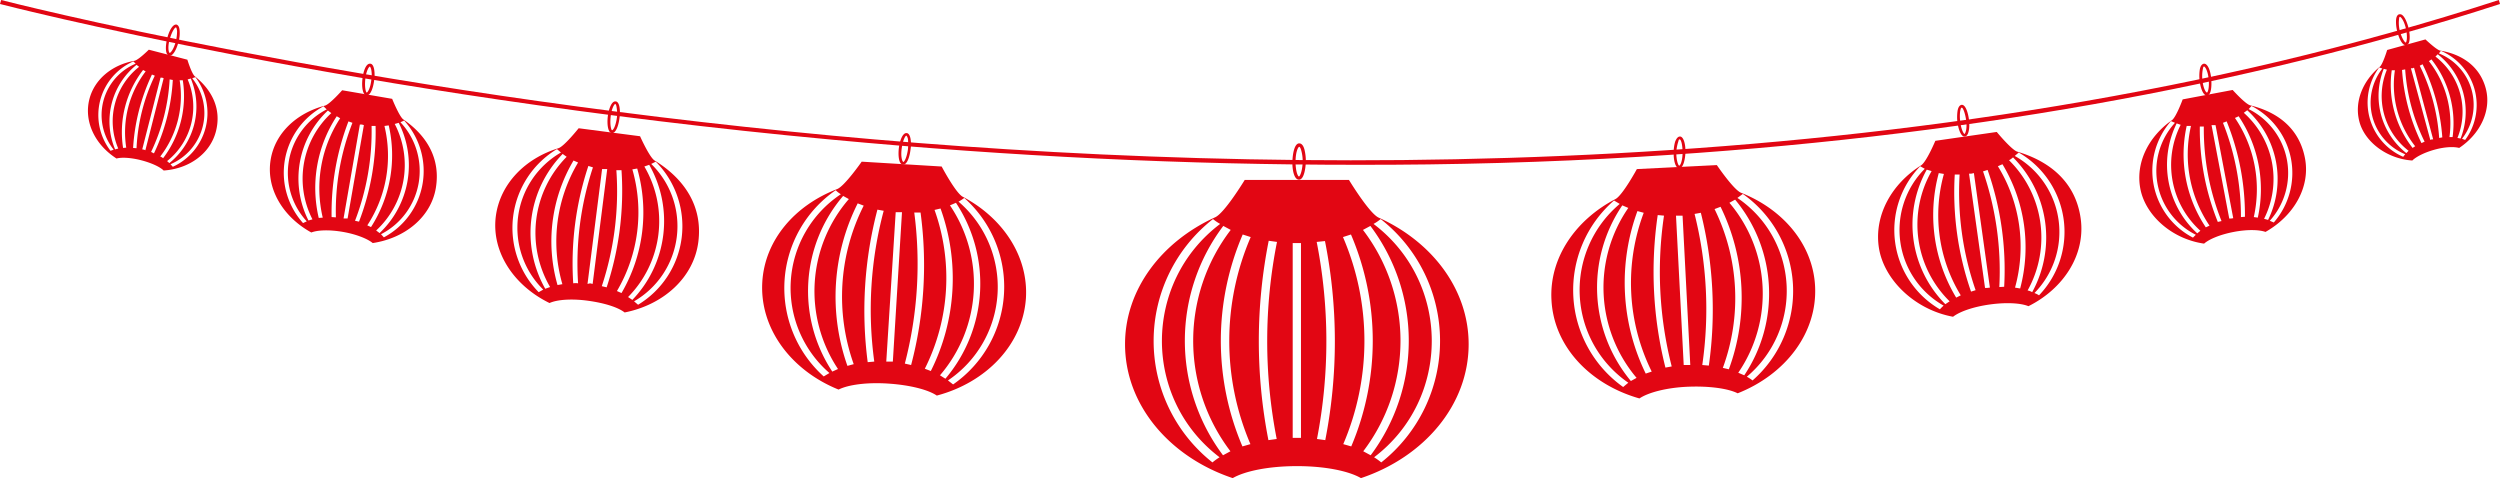 <svg xmlns="http://www.w3.org/2000/svg" width="875.3" height="167.4" viewBox="0 0 875.3 167.4" style=""><g><title>nholiday121_58439709</title><g fill="#e20613" data-name="Layer 2"><path d="M474.9 57.7c-59.2 0-120.7-2.9-183.6-8.8C123.2 33.3 1.2 1.7 0 1.4L.4 0c1.2.3 123.1 31.8 291.1 47.5 155 14.4 382 17.9 583.4-47.5l.4 1.4c-89 28.9-190.4 46.9-301.4 53.5q-48.3 2.9-99 2.8z"></path><path d="M482.7 76.2c-3.3-1.5-10.4-13.2-10.4-13.2h-36.5s-7.1 11.7-10.4 13.1c-18.8 8.6-31.5 25.3-31.5 44.4 0 21.3 15.6 39.5 37.7 46.9 4.3-2.5 12.7-4.2 22.5-4.2s18.1 1.7 22.4 4.2c22.1-7.4 37.7-25.6 37.7-46.9 0-19.1-12.7-35.8-31.5-44.3zm-58.2 85.7a54.2 54.2 0 0 1 .2-85.2 15.6 15.6 0 0 0 2.5 1.7c-27.1 20.5-27.2 61.2-.2 81.7a22.7 22.7 0 0 0-2.5 1.8zm3.7-2.5a66.8 66.8 0 0 1 .1-80.3l2.6 1.4a63.9 63.9 0 0 0-.1 77.5zm6.8-3.1a94.2 94.2 0 0 1 .1-74.2l2.8.9a91.8 91.8 0 0 0-.1 72.5zm9.1-2.2a180.2 180.2 0 0 1 .1-69.8l2.9.4a178 178 0 0 0-.1 69zm10-.8h-1.5V85.1h2.9v68.2zm7 .4a180 180 0 0 0-.1-69l2.9-.3a179.7 179.7 0 0 1 .1 69.7zm9.2 1.8a91.8 91.8 0 0 0-.1-72.5l2.8-.9a94.6 94.6 0 0 1 .1 74.2zm7 2.5a63.9 63.9 0 0 0-.1-77.5l2.6-1.4a66.9 66.9 0 0 1 .1 80.3zm6.3 3.9a22.7 22.7 0 0 0-2.5-1.8c27-20.5 26.9-61.2-.2-81.7a15.6 15.6 0 0 0 2.5-1.7 54.2 54.2 0 0 1 .2 85.2z"></path><path d="M609.6 67.5c-2.6-1-8.5-9.7-8.5-9.7l-28 1.4s-5 9.2-7.5 10.5c-14 7.3-23.2 20.6-22.4 35.3.8 16.3 13.5 29.6 30.8 34.5 3.1-2.1 9.6-3.8 17-4.1s14 .6 17.4 2.3c16.7-6.6 27.9-21.1 27.1-37.4-.7-14.7-11.2-27-25.9-32.8zm-41.3 68a41.6 41.6 0 0 1-3.2-65.3l2 1.2a39.4 39.4 0 0 0 3 62.6zm2.7-2.1a51.2 51.2 0 0 1-3-61.5l2.1.9a49 49 0 0 0 2.9 59.5zm5.2-2.6a72.6 72.6 0 0 1-2.9-56.9l2.2.6a69.9 69.9 0 0 0 2.8 55.6zm6.9-2.1a137.2 137.2 0 0 1-2.7-53.4l2.2.2a134.2 134.2 0 0 0 2.7 52.8zm7.5-.9h-1.1l-2.7-52.3h2.3l2.7 52.3zm5.4 0a136.7 136.7 0 0 0-2.7-52.9l2.2-.4a139.7 139.7 0 0 1 2.8 53.5zm7.2 1a70.7 70.7 0 0 0-2.9-55.6l2.1-.8a72.2 72.2 0 0 1 2.9 56.9zm5.4 1.7a49.1 49.1 0 0 0-3.1-59.5l2-1.1a51.4 51.4 0 0 1 3.2 61.5zm5 2.7a13.7 13.7 0 0 0-2-1.3 39.3 39.3 0 0 0-3.3-62.6l1.9-1.4a41.6 41.6 0 0 1 3.4 65.3z"></path><path d="M706.3 53.1c-2-.6-7.2-6.9-7.2-6.9l-21.5 3.1s-3.1 7.4-5 8.6c-10.3 6.5-16.4 17.4-14.8 28.6s12.4 21.9 26 24.4c2.3-1.8 7.1-3.5 12.9-4.3s10.8-.5 13.5.6c12.4-6.2 20-18.1 18.3-30.6s-10.4-20-22.2-23.5zm-27.1 55.2a32.1 32.1 0 0 1-6.9-50.1l1.6.9a30.4 30.4 0 0 0 6.6 47.9 15.9 15.9 0 0 0-1.3 1.3zm1.9-1.8a39.5 39.5 0 0 1-6.5-47.1l1.7.5a37.7 37.7 0 0 0 6.3 45.6zm3.8-2.3a56.1 56.1 0 0 1-6.1-43.6l1.8.3a53.8 53.8 0 0 0 5.9 42.5zm5.2-2.1a105.9 105.9 0 0 1-5.7-41h1.7a105 105 0 0 0 5.6 40.5zm5.7-1.3h-.8l-5.6-40h.8l.9-.2 5.6 40.1zm4.2-.3a107 107 0 0 0-5.7-40.5l1.6-.5a105.5 105.5 0 0 1 5.8 40.9zm5.5.2a53.7 53.7 0 0 0-6-42.5l1.6-.7a56.2 56.2 0 0 1 6.2 43.5zm4.4 1a38 38 0 0 0-6.5-45.6 7.1 7.1 0 0 0 1.4-1 39.7 39.7 0 0 1 6.7 47.2 4.4 4.4 0 0 0-1.6-.6zm4 1.7a8 8 0 0 0-1.6-.8 30.5 30.5 0 0 0-6.9-48l1.4-1.2a32.1 32.1 0 0 1 7.1 50z"></path><path d="M787.9 36.9c-1.7-.4-6.2-5.4-6.2-5.4l-17.5 3.3s-2.3 6.3-3.8 7.3c-8.2 5.8-12.8 14.9-11 24.1s11 17.5 22.3 19.1c1.8-1.6 5.7-3.2 10.4-4.1s8.8-.8 11.1 0c9.9-5.6 15.8-15.7 13.8-25.9s-9.3-16-19.1-18.4zm-20.1 46.3a26.4 26.4 0 0 1-7.7-40.8l1.4.6a25 25 0 0 0 7.3 39.2zm1.5-1.5a32.6 32.6 0 0 1-7.2-38.5l1.4.5a31.1 31.1 0 0 0 6.9 37.1zm3-2.1a45.9 45.9 0 0 1-6.7-35.5h1.5a44.6 44.6 0 0 0 6.5 34.9zm4.2-1.9a86.6 86.6 0 0 1-6.3-33.4h1.4a86.9 86.9 0 0 0 6.2 33.1zm4.7-1.2h-.7l-6.2-32.7h1.4l6.2 32.6zm3.4-.5a88.8 88.8 0 0 0-6.3-33l1.3-.5a87.4 87.4 0 0 1 6.4 33.4zm4.5 0a44.5 44.5 0 0 0-6.6-34.7l1.3-.6a45.9 45.9 0 0 1 6.7 35.5zm3.6.6a31 31 0 0 0-7.1-37.1l1.2-.9a32.5 32.5 0 0 1 7.3 38.4zm3.4 1.3l-1.4-.6a25 25 0 0 0-7.4-39.1l1-1.1a26.4 26.4 0 0 1 7.8 40.8z"></path><path d="M854.3 17.7c-1.3-.3-5.1-3.9-5.1-3.9l-13.4 3.7s-1.5 4.9-2.5 5.8c-6.1 5-9.1 12.4-7.2 19.4s9.6 12.9 18.5 13.5c1.3-1.3 4.2-2.8 7.8-3.8s6.8-1.1 8.6-.6c7.4-4.9 11.4-13.2 9.3-20.9s-8.3-11.9-16-13.2zm-12.9 37.2a20.7 20.7 0 0 1-8.4-31.3l1.1.4a19.5 19.5 0 0 0 8 30zm1.1-1.3a25.5 25.5 0 0 1-7.9-29.5l1.1.3a24.2 24.2 0 0 0 7.6 28.4zm2.2-1.8a36 36 0 0 1-7.3-27.2h1.1a34.8 34.8 0 0 0 7.1 26.6zm3.1-1.7a69 69 0 0 1-6.8-25.6l1.1-.2a67.5 67.5 0 0 0 6.8 25.3zm3.6-1.3l-.5.2-6.8-25.1h.6l.5-.2 6.7 25.1zm2.6-.5a67.5 67.5 0 0 0-6.8-25.3l1-.5a69.1 69.1 0 0 1 6.9 25.6zm3.6-.3a35.3 35.3 0 0 0-7.2-26.6l.9-.6a36.1 36.1 0 0 1 7.4 27.2zm2.8.3a24.4 24.4 0 0 0-7.7-28.5l.8-.8a25.5 25.5 0 0 1 8 29.5zm2.7.7l-1.1-.4a19.4 19.4 0 0 0-8.1-29.9l.7-.9a20.6 20.6 0 0 1 8.5 31.2z"></path><path d="M266.9 98.7c-1 16.3 10.1 31 26.7 37.7 3.4-1.7 9.9-2.6 17.4-2.1s13.9 2.1 17 4.2c17.3-4.6 30.1-17.8 31.2-34.1.9-14.7-8.1-28.1-22.1-35.5-2.5-1.3-7.4-10.6-7.4-10.6l-28-1.7s-6 8.6-8.6 9.6c-14.8 5.7-25.3 17.8-26.2 32.5zm65 34.5a39.4 39.4 0 0 0 3.7-62.6 13.7 13.7 0 0 0 2-1.3 41.6 41.6 0 0 1-3.9 65.3zm-2.8-1.8a49.1 49.1 0 0 0 3.5-59.5l2.1-.9a51.4 51.4 0 0 1-3.7 61.6zm-5.3-2.3a70.8 70.8 0 0 0 3.4-55.6l2.1-.5a72.2 72.2 0 0 1-3.4 56.9zm-7-1.8a138.6 138.6 0 0 0 3.3-52.9h2.2a137.4 137.4 0 0 1-3.3 53.4zm-6.5-.7l3.3-52.3h2.2l-3.2 52.3h-2.3zm-6.5.2a139.3 139.3 0 0 1 3.4-53.4l2.2.4a134.4 134.4 0 0 0-3.3 52.8zm-7.1 1.3a72.7 72.7 0 0 1 3.6-56.9l2.1.8a70.6 70.6 0 0 0-3.5 55.5zm-5.3 2a51.2 51.2 0 0 1 3.8-61.5l2 1.1a49.2 49.2 0 0 0-3.8 59.5zm1.2-63.5a8.6 8.6 0 0 0 1.8 1.4 39.4 39.4 0 0 0-4 62.6l-2 1.2a41.6 41.6 0 0 1 4.2-65.2z"></path><path d="M173.6 75.7c-1.6 12.5 6.3 24.3 18.8 30.4 2.6-1.2 7.7-1.6 13.5-.8s10.5 2.3 12.8 4.1c13.6-2.7 24.2-12.2 25.8-24.7s-4.9-22.1-15.3-28.5c-1.8-1.1-5.1-8.5-5.1-8.5l-21.5-2.8s-5.1 6.4-7.1 7c-11.7 3.6-20.4 12.5-21.9 23.8zm48.4 29.8a30.4 30.4 0 0 0 6-48.1l1.6-.8a32.1 32.1 0 0 1-6.2 50.1zm-2.1-1.5a37.8 37.8 0 0 0 5.7-45.7l1.7-.6a39.8 39.8 0 0 1-5.9 47.3zm-3.9-2.1a54.3 54.3 0 0 0 5.4-42.6l1.7-.3a55.9 55.9 0 0 1-5.5 43.6zm-5.3-1.7a105.4 105.4 0 0 0 5.1-40.6h1.8a107.5 107.5 0 0 1-5.2 41zm-5-.8l5.1-40.2h1.8l-5.1 40.2-.9-.2zm-5-.2a108.1 108.1 0 0 1 5.3-41.1l1.6.5a107.2 107.2 0 0 0-5.2 40.6 4.8 4.8 0 0 0-1.7 0zm-5.5.6a55.5 55.5 0 0 1 5.6-43.6l1.6.7a53.9 53.9 0 0 0-5.5 42.6zm-4.3 1.3a39.6 39.6 0 0 1 6.1-47.2l1.4 1a37.8 37.8 0 0 0-5.8 45.6zm4.1-48.9l1.4 1.2a30.4 30.4 0 0 0-6.2 48l-1.6.9a32.2 32.2 0 0 1 6.4-50.1z"></path><path d="M94.8 55.7C93 65.9 99 75.9 109 81.4c2.3-.9 6.5-1 11.1-.2s8.6 2.4 10.4 3.9c11.3-1.7 20.4-9.1 22.1-19.3s-3.1-18.3-11.4-24c-1.4-1-3.9-7.2-3.9-7.2l-17.5-3s-4.4 5-6.1 5.4c-9.8 2.6-17.3 9.5-18.9 18.7zM133.4 82a24.9 24.9 0 0 0 6.8-39.2l1.3-.6a26.3 26.3 0 0 1-7.1 40.9zm-1.7-1.3a31.2 31.2 0 0 0 6.5-37.3l1.4-.4a32.7 32.7 0 0 1-6.7 38.6zm-3.1-1.8a44.5 44.5 0 0 0 6-34.8l1.5-.2a46.5 46.5 0 0 1-6.2 35.6zm-4.3-1.6a87.4 87.4 0 0 0 5.8-33.2h1.4a87.3 87.3 0 0 1-5.8 33.5zm-4-.9l5.7-32.8h.7l.7.2-5.7 32.7h-1.4zm-4.2-.4a89.4 89.4 0 0 1 5.9-33.5l1.4.5a85 85 0 0 0-5.8 33.1zm-4.5.3a45.7 45.7 0 0 1 6.3-35.6l1.2.7a44.8 44.8 0 0 0-6.1 34.8zm-3.6.9a32.6 32.6 0 0 1 6.8-38.5l1.2.9a31.2 31.2 0 0 0-6.6 37.2zm5.3-40a11.4 11.4 0 0 0 1.1 1.1 25 25 0 0 0-7 39.2l-1.3.6a26.4 26.4 0 0 1 7.2-40.9z"></path><path d="M31.3 34.7c-2 7.9 2 16 9.5 20.8 1.8-.5 5.1-.3 8.6.6s6.6 2.3 7.9 3.6c8.9-.6 16.3-5.9 18.3-13.7s-1.3-14.4-7.4-19.3c-1.1-.9-2.6-5.8-2.6-5.8l-13.5-3.5s-3.7 3.7-5.1 3.9c-7.7 1.4-13.9 6.4-15.7 13.4zm28.4 22.8a19.5 19.5 0 0 0 7.6-30.1l1.1-.4a20.7 20.7 0 0 1-7.9 31.4zm-1.2-1.1a24.3 24.3 0 0 0 7.2-28.6l1.1-.3a25.4 25.4 0 0 1-7.5 29.6zm-2.4-1.6a34.7 34.7 0 0 0 6.8-26.7H64a35.9 35.9 0 0 1-6.9 27.3 3.1 3.1 0 0 0-1-.6zm-3.2-1.6a67.6 67.6 0 0 0 6.5-25.4l1.1.2a67.9 67.9 0 0 1-6.6 25.7zm-3.1-.9l6.4-25.1h.6l.5.2-6.4 25.2-.5-.2zm-3.2-.5a69.8 69.8 0 0 1 6.6-25.7l1 .4a66.1 66.1 0 0 0-6.4 25.4zm-3.5 0a35.6 35.6 0 0 1 7-27.3l.9.5a35.1 35.1 0 0 0-6.8 26.7zm-2.8.5a25.4 25.4 0 0 1 7.5-29.6l.9.7A24.3 24.3 0 0 0 41.4 52zm6.4-30.8l.8.8a19.5 19.5 0 0 0-7.7 30.1l-1.1.4a20.5 20.5 0 0 1 8-31.3z"></path><path d="M454.9 62.9h-.2c-1.6-.1-2.3-3.4-2.2-6.4s.8-6.2 2.3-6.3h.1c.5 0 1.3.3 1.8 2.1a16.7 16.7 0 0 1 .5 4.2c-.1 3.1-.8 6.3-2.3 6.4zm0-11.5c-.4 0-1.3 1.8-1.3 5.2s.8 5.2 1.2 5.2c.3 0 1.2-1.8 1.3-5.2a14.2 14.2 0 0 0-.5-3.9c-.3-1.1-.6-1.3-.7-1.3z"></path><g><path d="M316.3 57.6h-.2c-1.4-.1-1.7-3.1-1.4-5.7s1.3-5.3 2.6-5.3h.1c.5 0 1.1.4 1.4 2a11.4 11.4 0 0 1 0 3.7c-.3 2.6-1.2 5.3-2.5 5.3zm1-10.1c-.3 0-1.2 1.5-1.6 4.5s.2 4.6.6 4.7c.3 0 1.2-1.5 1.6-4.5a20.4 20.4 0 0 0 0-3.5c-.2-.9-.5-1.2-.6-1.2z"></path><path d="M214.3 46.6h-.1c-1.4-.2-1.7-3.2-1.4-5.8s1.3-5.3 2.6-5.3h.1c.5 0 1.1.4 1.4 2a12 12 0 0 1 0 3.8c-.3 2.5-1.2 5.3-2.6 5.3zm1.1-10.2c-.3 0-1.3 1.6-1.6 4.5s.2 4.7.5 4.7c.4 0 1.3-1.5 1.7-4.5a12.3 12.3 0 0 0-.1-3.4c-.1-1-.4-1.3-.5-1.3z"></path><path d="M128.4 33.4h-.1c-1.4-.2-1.7-3.2-1.4-5.8s1.2-5.3 2.6-5.3h.1c.5 0 1.1.4 1.4 2a12 12 0 0 1 0 3.8c-.3 2.5-1.2 5.3-2.6 5.3zm1.1-10.1c-.3 0-1.3 1.5-1.6 4.4s.2 4.7.5 4.7 1.3-1.5 1.6-4.4a10.2 10.2 0 0 0 0-3.5c-.2-1-.5-1.2-.5-1.2z"></path><path d="M59.3 19.5h-.1c-1.4-.4-1.3-3.3-.7-5.9s1.9-5.1 3.2-5h.1c.5.2 1 .6 1.1 2.2a10.5 10.5 0 0 1-.4 3.8c-.6 2.5-1.9 5.1-3.2 4.9zm2.3-9.9c-.3-.1-1.4 1.3-2.2 4.2s-.3 4.7 0 4.7c.3.1 1.5-1.3 2.2-4.2a15.5 15.5 0 0 0 .4-3.4c-.1-1-.3-1.3-.4-1.3z"></path></g><g><path d="M586 53.3a13.2 13.2 0 0 1 .5-3.7c.6-1.5 1.2-1.8 1.7-1.8h.1c1.3.2 1.9 3.1 1.8 5.6s-.8 5.6-2.2 5.5h-.1c-1.3-.2-1.9-3-1.8-5.6zm1.5-3.4a14.9 14.9 0 0 0-.6 3.4c0 3 .7 4.6 1 4.7.4 0 1.2-1.6 1.2-4.6s-.6-4.6-1-4.6-.3.2-.6 1.1z"></path><path d="M685.3 42.5a15.5 15.5 0 0 1 .1-3.8c.3-1.5.9-1.9 1.4-2h.1c1.3 0 2.2 2.8 2.5 5.4s-.1 5.6-1.5 5.7h-.1c-1.3 0-2.2-2.8-2.5-5.3zm1-3.6a13.6 13.6 0 0 0 0 3.5c.3 2.9 1.2 4.4 1.5 4.5.3-.1 1-1.8.6-4.7s-1.2-4.5-1.5-4.5-.4.2-.6 1.2z"></path><path d="M770.1 28.1a15.5 15.5 0 0 1 .1-3.8c.3-1.6 1-1.9 1.4-2h.1c1.4 0 2.3 2.8 2.5 5.3s0 5.7-1.4 5.8h-.2c-1.3 0-2.2-2.8-2.5-5.3zm1.1-3.6a13.1 13.1 0 0 0-.1 3.5c.3 2.9 1.2 4.4 1.6 4.4.3 0 .9-1.7.6-4.7s-1.3-4.4-1.6-4.4-.3.2-.5 1.2z"></path><path d="M839.3 10.9a13.3 13.3 0 0 1-.4-3.8c.1-1.6.7-2 1.1-2.1h.2c1.3-.2 2.5 2.4 3.1 4.9s.6 5.6-.7 5.9h-.2c-1.3.2-2.5-2.4-3.1-4.9zm.6-3.7a11.3 11.3 0 0 0 .3 3.5c.7 2.8 1.8 4.2 2.1 4.2.3-.1.7-1.8.1-4.7s-1.8-4.3-2.1-4.3-.3.3-.4 1.3z"></path></g></g></g></svg>